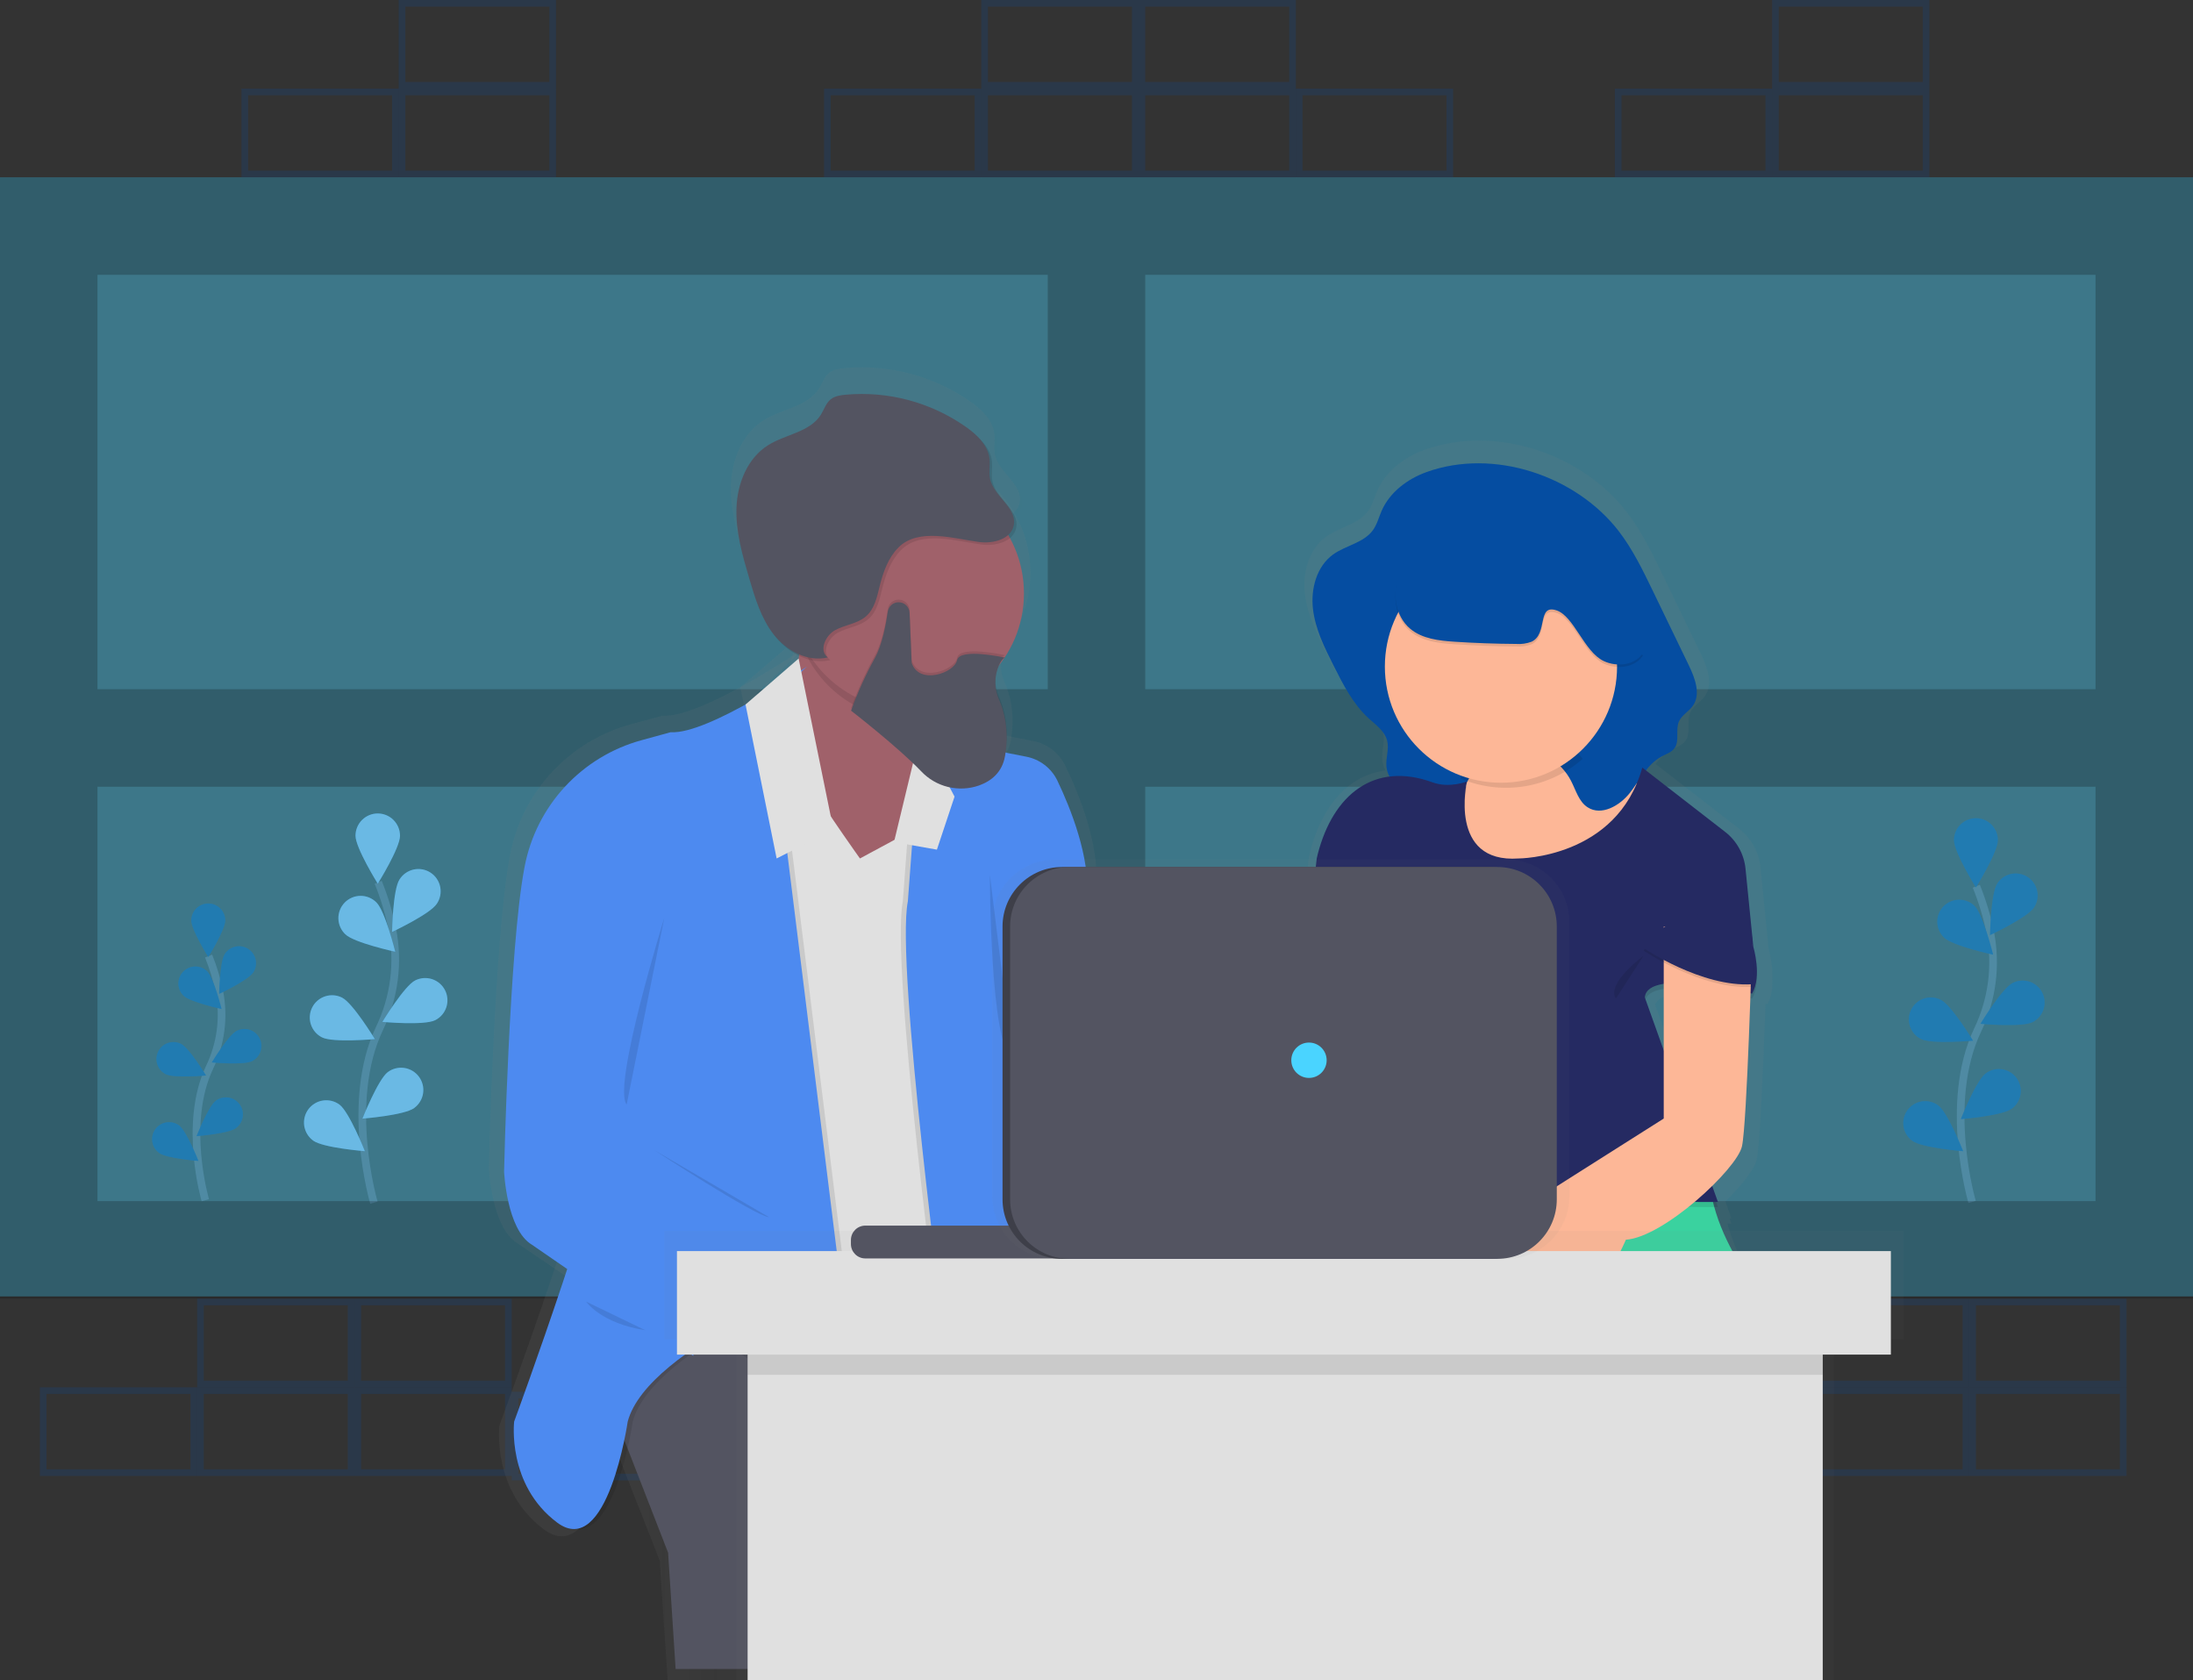 <svg width="573" height="439" viewBox="0 0 573 439" fill="none" xmlns="http://www.w3.org/2000/svg">
<rect x="0" y="0" width="573" height="439" fill="#333333" stroke="none"/>
<g clip-path="url(#clip0)">
<path opacity="0.2" d="M473.448 386.764H432.354V363.604H473.448V386.764ZM434.091 385.027H471.712V365.341H434.091V385.027Z" fill="#054DA1"/>
<path opacity="0.2" d="M514.542 385.606H473.448V362.446H514.542V385.606ZM475.185 383.869H512.806V364.183H475.185V383.869Z" fill="#054DA1"/>
<path opacity="0.2" d="M555.636 385.606H514.542V362.446H555.636V385.606ZM516.279 383.869H553.9V364.183H516.279V383.869Z" fill="#054DA1"/>
<path opacity="0.2" d="M555.636 362.446H514.542V339.287H555.636V362.446ZM516.279 360.709H553.9V341.024H516.279V360.709Z" fill="#054DA1"/>
<path opacity="0.2" d="M514.542 362.446H473.448V339.287H514.542V362.446ZM475.185 360.709H512.806V341.024H475.185V360.709Z" fill="#054DA1"/>
<path opacity="0.2" d="M51.512 385.606H10.418V362.446H51.512V385.606ZM12.155 383.869H49.776V364.183H12.155V383.869Z" fill="#054DA1"/>
<path opacity="0.2" d="M92.606 385.606H51.512V362.446H92.606V385.606ZM53.249 383.869H90.87V364.183H53.249V383.869Z" fill="#054DA1"/>
<path opacity="0.2" d="M133.7 385.606H92.606V362.446H133.7V385.606ZM94.342 383.869H131.964V364.183H94.342V383.869Z" fill="#054DA1"/>
<path opacity="0.2" d="M174.794 386.764H133.7V363.604H174.794V386.764ZM135.436 385.027H173.058V365.341H135.436V385.027Z" fill="#054DA1"/>
<path opacity="0.2" d="M133.7 362.446H92.606V339.287H133.7V362.446ZM94.342 360.709H131.964V341.024H94.342V360.709Z" fill="#054DA1"/>
<path opacity="0.2" d="M92.606 362.446H51.512V339.287H92.606V362.446ZM53.249 360.709H90.87V341.024H53.249V360.709Z" fill="#054DA1"/>
<path d="M515.283 314.02C515.283 314.02 507.678 288.18 516.707 269.16C520.547 261.207 521.705 252.224 520.006 243.557C519.168 239.448 517.955 235.425 516.383 231.537" stroke="#535461" stroke-width="2" stroke-miterlimit="10"/>
<path d="M522.009 219.5C522.009 222.667 516.279 231.85 516.279 231.85C516.279 231.85 510.549 222.667 510.549 219.5C510.549 217.979 511.153 216.52 512.228 215.445C513.303 214.369 514.761 213.765 516.282 213.765C517.802 213.765 519.26 214.369 520.336 215.445C521.411 216.52 522.015 217.979 522.015 219.5H522.009Z" fill="#054DA1"/>
<path d="M531.484 237.061C529.747 239.718 519.96 244.31 519.96 244.31C519.96 244.31 520.139 233.483 521.858 230.825C522.267 230.193 522.797 229.647 523.416 229.22C524.036 228.792 524.734 228.491 525.47 228.333C526.206 228.175 526.966 228.164 527.706 228.3C528.447 228.436 529.153 228.717 529.785 229.126C530.417 229.535 530.962 230.064 531.39 230.684C531.817 231.304 532.118 232.002 532.276 232.738C532.434 233.475 532.445 234.235 532.309 234.975C532.173 235.716 531.893 236.423 531.484 237.055V237.061Z" fill="#054DA1"/>
<path d="M531.067 267.041C528.242 268.465 517.465 267.481 517.465 267.481C517.465 267.481 523.08 258.217 525.91 256.798C527.268 256.114 528.842 255.996 530.286 256.472C531.73 256.949 532.926 257.979 533.611 259.337C534.295 260.695 534.413 262.27 533.937 263.715C533.461 265.159 532.43 266.356 531.073 267.041H531.067Z" fill="#054DA1"/>
<path d="M525.65 289.65C523.103 291.532 512.337 292.383 512.337 292.383C512.337 292.383 516.308 282.314 518.855 280.427C519.46 279.979 520.147 279.655 520.877 279.473C521.607 279.291 522.366 279.254 523.111 279.365C523.855 279.477 524.57 279.733 525.215 280.121C525.861 280.509 526.423 281.02 526.871 281.625C527.318 282.231 527.643 282.918 527.825 283.649C528.007 284.379 528.043 285.138 527.932 285.883C527.821 286.628 527.564 287.343 527.176 287.988C526.789 288.634 526.278 289.197 525.673 289.644L525.65 289.65Z" fill="#054DA1"/>
<path d="M507.927 244.929C510.196 247.135 520.776 249.422 520.776 249.422C520.776 249.422 518.183 238.908 515.914 236.684C515.374 236.16 514.736 235.747 514.037 235.469C513.337 235.191 512.589 235.053 511.837 235.064C511.084 235.075 510.341 235.235 509.65 235.533C508.958 235.831 508.333 236.263 507.808 236.803C507.284 237.343 506.871 237.982 506.593 238.681C506.315 239.381 506.178 240.129 506.189 240.882C506.2 241.635 506.359 242.378 506.657 243.07C506.955 243.761 507.387 244.387 507.927 244.912V244.929Z" fill="#054DA1"/>
<path d="M501.925 271.447C504.749 272.871 515.526 271.887 515.526 271.887C515.526 271.887 509.912 262.623 507.082 261.205C505.724 260.52 504.15 260.402 502.706 260.878C501.262 261.355 500.066 262.385 499.381 263.743C498.696 265.102 498.579 266.676 499.055 268.121C499.531 269.566 500.561 270.762 501.919 271.447H501.925Z" fill="#054DA1"/>
<path d="M499.627 298.028C502.174 299.91 512.939 300.761 512.939 300.761C512.939 300.761 508.992 290.716 506.439 288.811C505.834 288.363 505.147 288.039 504.417 287.856C503.687 287.674 502.928 287.638 502.183 287.749C501.439 287.86 500.724 288.117 500.078 288.505C499.433 288.893 498.871 289.404 498.423 290.009C497.976 290.614 497.651 291.302 497.469 292.032C497.287 292.763 497.251 293.522 497.362 294.267C497.473 295.011 497.73 295.727 498.118 296.372C498.505 297.018 499.016 297.58 499.621 298.028H499.627Z" fill="#054DA1"/>
<path opacity="0.25" d="M522.009 219.5C522.009 222.667 516.279 231.85 516.279 231.85C516.279 231.85 510.549 222.667 510.549 219.5C510.549 217.979 511.153 216.52 512.228 215.445C513.303 214.369 514.761 213.765 516.282 213.765C517.802 213.765 519.26 214.369 520.336 215.445C521.411 216.52 522.015 217.979 522.015 219.5H522.009Z" fill="black"/>
<path opacity="0.25" d="M531.484 237.061C529.747 239.718 519.96 244.31 519.96 244.31C519.96 244.31 520.139 233.483 521.858 230.825C522.267 230.193 522.797 229.647 523.416 229.22C524.036 228.792 524.734 228.491 525.47 228.333C526.206 228.175 526.966 228.164 527.706 228.3C528.447 228.436 529.153 228.717 529.785 229.126C530.417 229.535 530.962 230.064 531.39 230.684C531.817 231.304 532.118 232.002 532.276 232.738C532.434 233.475 532.445 234.235 532.309 234.975C532.173 235.716 531.893 236.423 531.484 237.055V237.061Z" fill="black"/>
<path opacity="0.25" d="M531.067 267.041C528.242 268.465 517.465 267.481 517.465 267.481C517.465 267.481 523.08 258.217 525.91 256.798C527.268 256.114 528.842 255.996 530.286 256.472C531.73 256.949 532.926 257.979 533.611 259.337C534.295 260.695 534.413 262.27 533.937 263.715C533.461 265.159 532.43 266.356 531.073 267.041H531.067Z" fill="black"/>
<path opacity="0.25" d="M525.65 289.65C523.103 291.532 512.337 292.383 512.337 292.383C512.337 292.383 516.308 282.314 518.855 280.427C519.46 279.979 520.147 279.655 520.877 279.473C521.607 279.291 522.366 279.254 523.111 279.365C523.855 279.477 524.57 279.733 525.215 280.121C525.861 280.509 526.423 281.02 526.871 281.625C527.318 282.231 527.643 282.918 527.825 283.649C528.007 284.379 528.043 285.138 527.932 285.883C527.821 286.628 527.564 287.343 527.176 287.988C526.789 288.634 526.278 289.197 525.673 289.644L525.65 289.65Z" fill="black"/>
<path opacity="0.25" d="M507.927 244.929C510.196 247.135 520.776 249.422 520.776 249.422C520.776 249.422 518.183 238.908 515.914 236.684C515.374 236.16 514.736 235.747 514.037 235.469C513.337 235.191 512.589 235.053 511.837 235.064C511.084 235.075 510.341 235.235 509.65 235.533C508.958 235.831 508.333 236.263 507.808 236.803C507.284 237.343 506.871 237.982 506.593 238.681C506.315 239.381 506.178 240.129 506.189 240.882C506.2 241.635 506.359 242.378 506.657 243.07C506.955 243.761 507.387 244.387 507.927 244.912V244.929Z" fill="black"/>
<path opacity="0.25" d="M501.925 271.447C504.749 272.871 515.526 271.887 515.526 271.887C515.526 271.887 509.912 262.623 507.082 261.205C505.724 260.52 504.15 260.402 502.706 260.878C501.262 261.355 500.066 262.385 499.381 263.743C498.696 265.102 498.579 266.676 499.055 268.121C499.531 269.566 500.561 270.762 501.919 271.447H501.925Z" fill="black"/>
<path opacity="0.25" d="M499.627 298.028C502.174 299.91 512.939 300.761 512.939 300.761C512.939 300.761 508.992 290.716 506.439 288.811C505.834 288.363 505.147 288.039 504.417 287.856C503.687 287.674 502.928 287.638 502.183 287.749C501.439 287.86 500.724 288.117 500.078 288.505C499.433 288.893 498.871 289.404 498.423 290.009C497.976 290.614 497.651 291.302 497.469 292.032C497.287 292.763 497.251 293.522 497.362 294.267C497.473 295.011 497.73 295.727 498.118 296.372C498.505 297.018 499.016 297.58 499.621 298.028H499.627Z" fill="black"/>
<path d="M97.699 314.217C97.699 314.217 89.978 287.994 99.146 268.714C103.045 260.643 104.22 251.525 102.497 242.729C101.647 238.549 100.415 234.455 98.816 230.501" stroke="#535461" stroke-width="2" stroke-miterlimit="10"/>
<path d="M104.523 218.342C104.523 221.555 98.706 230.877 98.706 230.877C98.706 230.877 92.884 221.526 92.884 218.342C92.884 216.799 93.497 215.319 94.588 214.227C95.678 213.136 97.158 212.523 98.701 212.523C100.243 212.523 101.723 213.136 102.814 214.227C103.905 215.319 104.517 216.799 104.517 218.342H104.523Z" fill="#054DA1"/>
<path d="M114.137 236.117C112.401 238.815 102.446 243.476 102.446 243.476C102.446 243.476 102.625 232.475 104.373 229.794C104.78 229.136 105.315 228.566 105.945 228.117C106.575 227.668 107.289 227.349 108.044 227.179C108.799 227.009 109.58 226.992 110.342 227.128C111.103 227.264 111.83 227.551 112.48 227.972C113.13 228.392 113.689 228.938 114.125 229.578C114.561 230.217 114.865 230.938 115.019 231.696C115.173 232.455 115.175 233.236 115.023 233.995C114.872 234.755 114.571 235.476 114.137 236.117Z" fill="#054DA1"/>
<path d="M113.714 266.537C110.821 267.984 99.91 266.983 99.91 266.983C99.91 266.983 105.611 257.592 108.476 256.144C109.854 255.449 111.451 255.33 112.917 255.814C114.382 256.297 115.595 257.342 116.29 258.721C116.985 260.099 117.104 261.697 116.621 263.162C116.138 264.628 115.092 265.842 113.714 266.537Z" fill="#054DA1"/>
<path d="M108.233 289.482C105.652 291.393 94.701 292.256 94.701 292.256C94.701 292.256 98.753 282.036 101.317 280.097C101.931 279.641 102.629 279.31 103.371 279.124C104.113 278.937 104.884 278.899 105.641 279.011C106.397 279.122 107.125 279.382 107.781 279.775C108.437 280.168 109.01 280.687 109.466 281.301C109.922 281.916 110.253 282.614 110.439 283.356C110.625 284.098 110.664 284.87 110.552 285.627C110.44 286.384 110.18 287.111 109.787 287.768C109.395 288.424 108.876 288.997 108.262 289.453L108.233 289.482Z" fill="#054DA1"/>
<path d="M90.227 244.095C92.542 246.336 103.267 248.652 103.267 248.652C103.267 248.652 100.64 237.987 98.336 235.746C97.79 235.202 97.142 234.772 96.429 234.48C95.716 234.188 94.952 234.041 94.181 234.048C93.411 234.054 92.65 234.213 91.941 234.516C91.233 234.819 90.591 235.26 90.055 235.813C89.518 236.366 89.097 237.02 88.815 237.737C88.533 238.455 88.396 239.221 88.413 239.991C88.429 240.762 88.599 241.522 88.911 242.226C89.224 242.931 89.673 243.566 90.233 244.095H90.227Z" fill="#054DA1"/>
<path d="M84.138 271.03C87.032 272.477 97.942 271.476 97.942 271.476C97.942 271.476 92.242 262.085 89.376 260.637C87.999 259.942 86.402 259.823 84.936 260.307C83.471 260.79 82.257 261.835 81.563 263.214C80.868 264.592 80.749 266.189 81.232 267.655C81.715 269.121 82.761 270.335 84.138 271.03Z" fill="#054DA1"/>
<path d="M81.806 297.988C84.387 299.898 95.338 300.761 95.338 300.761C95.338 300.761 91.286 290.542 88.722 288.602C87.482 287.681 85.927 287.29 84.398 287.516C82.87 287.742 81.494 288.566 80.573 289.806C79.652 291.047 79.261 292.603 79.487 294.132C79.713 295.661 80.537 297.037 81.777 297.959L81.806 297.988Z" fill="#054DA1"/>
<path opacity="0.5" d="M104.523 218.342C104.523 221.555 98.706 230.877 98.706 230.877C98.706 230.877 92.884 221.526 92.884 218.342C92.884 216.799 93.497 215.319 94.588 214.227C95.678 213.136 97.158 212.523 98.701 212.523C100.243 212.523 101.723 213.136 102.814 214.227C103.905 215.319 104.517 216.799 104.517 218.342H104.523Z" fill="white"/>
<path opacity="0.5" d="M114.137 236.117C112.401 238.815 102.446 243.476 102.446 243.476C102.446 243.476 102.625 232.475 104.373 229.794C104.78 229.136 105.315 228.566 105.945 228.117C106.575 227.668 107.289 227.349 108.044 227.179C108.799 227.009 109.58 226.992 110.342 227.128C111.103 227.264 111.83 227.551 112.48 227.972C113.13 228.392 113.689 228.938 114.125 229.578C114.561 230.217 114.865 230.938 115.019 231.696C115.173 232.455 115.175 233.236 115.023 233.995C114.872 234.755 114.571 235.476 114.137 236.117Z" fill="white"/>
<path opacity="0.5" d="M113.714 266.537C110.821 267.984 99.91 266.983 99.91 266.983C99.91 266.983 105.611 257.592 108.476 256.144C109.854 255.449 111.451 255.33 112.917 255.814C114.382 256.297 115.595 257.342 116.29 258.721C116.985 260.099 117.104 261.697 116.621 263.162C116.138 264.628 115.092 265.842 113.714 266.537Z" fill="white"/>
<path opacity="0.5" d="M108.233 289.482C105.652 291.393 94.701 292.256 94.701 292.256C94.701 292.256 98.753 282.036 101.317 280.097C101.931 279.641 102.629 279.31 103.371 279.124C104.113 278.937 104.884 278.899 105.641 279.011C106.397 279.122 107.125 279.382 107.781 279.775C108.437 280.168 109.01 280.687 109.466 281.301C109.922 281.916 110.253 282.614 110.439 283.356C110.625 284.098 110.664 284.87 110.552 285.627C110.44 286.384 110.18 287.111 109.787 287.768C109.395 288.424 108.876 288.997 108.262 289.453L108.233 289.482Z" fill="white"/>
<path opacity="0.5" d="M90.227 244.095C92.542 246.336 103.267 248.652 103.267 248.652C103.267 248.652 100.64 237.987 98.336 235.746C97.79 235.202 97.142 234.772 96.429 234.48C95.716 234.188 94.952 234.041 94.181 234.048C93.411 234.054 92.65 234.213 91.941 234.516C91.233 234.819 90.591 235.26 90.055 235.813C89.518 236.366 89.097 237.02 88.815 237.737C88.533 238.455 88.396 239.221 88.413 239.991C88.429 240.762 88.599 241.522 88.911 242.226C89.224 242.931 89.673 243.566 90.233 244.095H90.227Z" fill="white"/>
<path opacity="0.5" d="M84.138 271.03C87.032 272.477 97.942 271.476 97.942 271.476C97.942 271.476 92.242 262.085 89.376 260.637C87.999 259.942 86.402 259.823 84.936 260.307C83.471 260.79 82.257 261.835 81.563 263.214C80.868 264.592 80.749 266.189 81.232 267.655C81.715 269.121 82.761 270.335 84.138 271.03Z" fill="white"/>
<path opacity="0.5" d="M81.806 297.988C84.387 299.898 95.338 300.761 95.338 300.761C95.338 300.761 91.286 290.542 88.722 288.602C87.482 287.681 85.927 287.29 84.398 287.516C82.87 287.742 81.494 288.566 80.573 289.806C79.652 291.047 79.261 292.603 79.487 294.132C79.713 295.661 80.537 297.037 81.777 297.959L81.806 297.988Z" fill="white"/>
<path d="M53.648 313.568C53.648 313.568 47.767 293.61 54.753 278.875C57.723 272.725 58.619 265.777 57.306 259.074C56.658 255.897 55.72 252.787 54.505 249.781" stroke="#535461" stroke-width="2" stroke-miterlimit="10"/>
<path d="M58.851 240.483C58.851 242.932 54.418 250.036 54.418 250.036C54.418 250.036 49.984 242.932 49.984 240.483C49.984 239.306 50.451 238.178 51.283 237.346C52.114 236.515 53.242 236.047 54.418 236.047C55.593 236.047 56.721 236.515 57.553 237.346C58.384 238.178 58.851 239.306 58.851 240.483Z" fill="#054DA1"/>
<path d="M66.179 254.048C64.847 256.104 57.265 259.659 57.265 259.659C57.265 259.659 57.404 251.286 58.736 249.237C59.052 248.748 59.462 248.326 59.941 247.996C60.421 247.665 60.961 247.432 61.53 247.311C62.1 247.189 62.687 247.18 63.26 247.286C63.833 247.391 64.379 247.609 64.868 247.925C65.356 248.242 65.778 248.652 66.109 249.132C66.439 249.611 66.671 250.151 66.793 250.721C66.915 251.291 66.923 251.879 66.818 252.452C66.713 253.024 66.495 253.571 66.179 254.06V254.048Z" fill="#054DA1"/>
<path d="M65.86 277.231C63.672 278.331 55.338 277.572 55.338 277.572C55.338 277.572 59.679 270.416 61.867 269.31C62.917 268.781 64.134 268.69 65.251 269.058C66.368 269.426 67.293 270.223 67.822 271.273C68.352 272.323 68.443 273.541 68.075 274.658C67.707 275.776 66.91 276.701 65.86 277.231Z" fill="#054DA1"/>
<path d="M61.67 294.722C59.702 296.181 51.356 296.835 51.356 296.835C51.356 296.835 54.429 289.048 56.397 287.572C57.343 286.872 58.527 286.577 59.691 286.751C60.853 286.926 61.9 287.555 62.599 288.501C63.298 289.447 63.593 290.632 63.419 291.795C63.245 292.959 62.615 294.005 61.67 294.705V294.722Z" fill="#054DA1"/>
<path d="M47.958 260.133C49.695 261.841 57.896 263.607 57.896 263.607C57.896 263.607 55.894 255.501 54.134 253.764C53.716 253.359 53.222 253.04 52.681 252.825C52.139 252.61 51.561 252.504 50.979 252.513C50.396 252.522 49.822 252.645 49.287 252.877C48.752 253.108 48.268 253.442 47.863 253.86C47.457 254.278 47.138 254.772 46.924 255.314C46.709 255.855 46.603 256.434 46.612 257.016C46.621 257.599 46.744 258.174 46.975 258.709C47.206 259.244 47.54 259.728 47.958 260.133Z" fill="#054DA1"/>
<path d="M43.317 280.647C45.504 281.747 53.839 280.988 53.839 280.988C53.839 280.988 49.498 273.832 47.31 272.726C46.26 272.197 45.043 272.106 43.926 272.474C42.809 272.842 41.884 273.639 41.355 274.689C40.825 275.739 40.734 276.957 41.102 278.075C41.47 279.192 42.267 280.117 43.317 280.647Z" fill="#054DA1"/>
<path d="M41.539 301.201C43.507 302.66 51.853 303.314 51.853 303.314C51.853 303.314 48.78 295.527 46.812 294.05C46.344 293.704 45.812 293.453 45.247 293.313C44.682 293.172 44.095 293.144 43.519 293.23C42.943 293.317 42.39 293.515 41.891 293.816C41.392 294.116 40.957 294.511 40.611 294.98C40.264 295.448 40.014 295.98 39.873 296.545C39.732 297.111 39.704 297.698 39.791 298.274C39.877 298.85 40.076 299.404 40.376 299.903C40.676 300.402 41.071 300.837 41.539 301.184V301.201Z" fill="#054DA1"/>
<path opacity="0.25" d="M58.851 240.483C58.851 242.932 54.418 250.036 54.418 250.036C54.418 250.036 49.984 242.932 49.984 240.483C49.984 239.306 50.451 238.178 51.283 237.346C52.114 236.515 53.242 236.047 54.418 236.047C55.593 236.047 56.721 236.515 57.553 237.346C58.384 238.178 58.851 239.306 58.851 240.483Z" fill="black"/>
<path opacity="0.25" d="M66.179 254.048C64.847 256.104 57.265 259.659 57.265 259.659C57.265 259.659 57.404 251.286 58.736 249.237C59.052 248.748 59.462 248.326 59.941 247.996C60.421 247.665 60.961 247.432 61.53 247.311C62.1 247.189 62.687 247.18 63.26 247.286C63.833 247.391 64.379 247.609 64.868 247.925C65.356 248.242 65.778 248.652 66.109 249.132C66.439 249.611 66.671 250.151 66.793 250.721C66.915 251.291 66.923 251.879 66.818 252.452C66.713 253.024 66.495 253.571 66.179 254.06V254.048Z" fill="black"/>
<path opacity="0.25" d="M65.86 277.231C63.672 278.331 55.338 277.572 55.338 277.572C55.338 277.572 59.679 270.416 61.867 269.31C62.917 268.781 64.134 268.69 65.251 269.058C66.368 269.426 67.293 270.223 67.822 271.273C68.352 272.323 68.443 273.541 68.075 274.658C67.707 275.776 66.91 276.701 65.86 277.231Z" fill="black"/>
<path opacity="0.25" d="M61.67 294.722C59.702 296.181 51.356 296.835 51.356 296.835C51.356 296.835 54.429 289.048 56.397 287.572C57.343 286.872 58.527 286.577 59.691 286.751C60.853 286.926 61.9 287.555 62.599 288.501C63.298 289.447 63.593 290.632 63.419 291.795C63.245 292.959 62.615 294.005 61.67 294.705V294.722Z" fill="black"/>
<path opacity="0.25" d="M47.958 260.133C49.695 261.841 57.896 263.607 57.896 263.607C57.896 263.607 55.894 255.501 54.134 253.764C53.716 253.359 53.222 253.04 52.681 252.825C52.139 252.61 51.561 252.504 50.979 252.513C50.396 252.522 49.822 252.645 49.287 252.877C48.752 253.108 48.268 253.442 47.863 253.86C47.457 254.278 47.138 254.772 46.924 255.314C46.709 255.855 46.603 256.434 46.612 257.016C46.621 257.599 46.744 258.174 46.975 258.709C47.206 259.244 47.54 259.728 47.958 260.133Z" fill="black"/>
<path opacity="0.25" d="M43.317 280.647C45.504 281.747 53.839 280.988 53.839 280.988C53.839 280.988 49.498 273.832 47.31 272.726C46.26 272.197 45.043 272.106 43.926 272.474C42.809 272.842 41.884 273.639 41.355 274.689C40.825 275.739 40.734 276.957 41.102 278.075C41.47 279.192 42.267 280.117 43.317 280.647Z" fill="black"/>
<path opacity="0.25" d="M41.539 301.201C43.507 302.66 51.853 303.314 51.853 303.314C51.853 303.314 48.78 295.527 46.812 294.05C46.344 293.704 45.812 293.453 45.247 293.313C44.682 293.172 44.095 293.144 43.519 293.23C42.943 293.317 42.39 293.515 41.891 293.816C41.392 294.116 40.957 294.511 40.611 294.98C40.264 295.448 40.014 295.98 39.873 296.545C39.732 297.111 39.704 297.698 39.791 298.274C39.877 298.85 40.076 299.404 40.376 299.903C40.676 300.402 41.071 300.837 41.539 301.184V301.201Z" fill="black"/>
<g opacity="0.7">
<path opacity="0.6" d="M573 46.319H0V338.708H573V46.319Z" fill="#4AD4FF"/>
<path opacity="0.25" d="M0 46.319V339.287H573V46.319H0ZM25.467 71.794H273.767V180.065H25.467V71.794ZM25.467 205.541H273.767V313.811H25.467V205.541ZM547.533 313.811H299.233V205.541H547.533V313.811ZM547.533 180.065H299.233V71.794H547.533V180.065Z" fill="black"/>
</g>
<g opacity="0.7">
<path opacity="0.7" d="M210.164 351.376C210.164 351.376 160.017 333.034 153.153 358.851L172.386 407.758L174.447 439.023H216.345V412.511C216.345 412.511 210.164 386.017 225.965 369.718L210.164 351.376Z" fill="url(#paint0_linear)"/>
<g opacity="0.1">
<path opacity="0.1" d="M218.562 205.83C216.432 205.124 213.868 204.493 212.132 205.9C211.124 206.716 210.69 208.03 209.909 209.061C207.31 212.471 202.072 211.834 197.934 213.056C191.851 214.851 188.094 220.878 185.941 226.784C176.415 252.838 187.035 282.639 178.741 309.098C176.299 316.886 172.305 325.53 176.252 332.692C177.566 335.083 179.725 337.075 180.362 339.715C181.253 343.299 179.534 348.001 182.538 350.183C183.476 350.861 184.662 351.075 185.785 351.341C192.545 353.125 197.668 358.388 202.819 363.066C207.97 367.744 214.163 372.272 221.149 371.965C223.407 371.778 225.636 371.336 227.794 370.645L262.463 360.987C265.936 360.02 269.709 358.851 271.724 355.886C272.956 354.074 273.344 351.833 273.657 349.68C274.853 341.449 275.42 333.14 275.353 324.824C275.353 322.079 275.225 319.271 274.195 316.718C273.037 313.771 270.722 311.414 269.038 308.722C265.785 303.511 264.911 297.252 264.107 291.19C262.828 281.539 261.548 271.696 263.32 262.119C264.078 258.008 265.386 254.013 266.254 249.932C267.661 243.281 267.884 236.435 266.914 229.708C266.103 224.12 264.367 218.452 260.547 214.249C258.047 211.448 254.65 209.605 250.939 209.038C246.251 208.459 243.919 211.157 239.74 212.164C233.558 213.71 224.506 207.793 218.562 205.83Z" fill="url(#paint1_linear)"/>
</g>
<path opacity="0.7" d="M218.562 204.446C216.432 203.74 213.868 203.109 212.132 204.516C211.124 205.332 210.69 206.646 209.909 207.677C207.31 211.087 202.072 210.45 197.934 211.672C191.851 213.467 188.094 219.494 185.941 225.4C176.415 251.454 187.035 281.255 178.741 307.715C176.299 315.502 172.305 324.146 176.252 331.308C177.566 333.7 179.725 335.691 180.362 338.331C181.253 341.915 179.534 346.617 182.538 348.8C183.476 349.477 184.662 349.691 185.785 349.958C192.545 351.741 197.668 357.004 202.819 361.682C207.97 366.36 214.151 370.94 221.149 370.616C223.407 370.429 225.636 369.987 227.794 369.296L262.463 359.638C265.936 358.671 269.709 357.502 271.724 354.537C272.956 352.725 273.344 350.484 273.657 348.331C274.853 340.1 275.42 331.791 275.353 323.475C275.353 320.73 275.225 317.922 274.195 315.369C273.037 312.422 270.722 310.065 269.038 307.373C265.785 302.162 264.911 295.903 264.107 289.841C262.828 280.189 261.548 270.347 263.32 260.77C264.078 256.659 265.386 252.664 266.254 248.583C267.661 241.932 267.884 235.086 266.914 228.359C266.103 222.771 264.367 217.103 260.547 212.9C258.047 210.099 254.65 208.256 250.939 207.689C246.251 207.11 243.919 209.808 239.74 210.815C233.558 212.321 224.506 206.438 218.562 204.446Z" fill="url(#paint2_linear)"/>
<path opacity="0.7" d="M208.792 153.026C208.792 153.026 209.481 178.838 201.239 178.16C192.997 177.483 224.57 220.953 224.57 220.953L251.356 206.687C251.356 206.687 235.567 181.559 246.563 165.932C257.56 150.305 208.792 153.026 208.792 153.026Z" fill="url(#paint3_linear)"/>
<g opacity="0.1">
<path opacity="0.1" d="M162.767 372.434C162.767 372.434 157.274 409.796 143.534 399.606C129.793 389.415 131.854 372.434 131.854 372.434C131.854 372.434 158.646 300.431 157.274 289.557C155.902 278.684 202.998 194.198 202.998 194.198L220.443 333.034C220.443 333.034 168.259 352.053 162.767 372.434Z" fill="url(#paint4_linear)"/>
</g>
<path opacity="0.7" d="M161.395 372.434C161.395 372.434 155.902 409.796 142.162 399.606C128.421 389.415 130.482 372.434 130.482 372.434C130.482 372.434 157.274 300.431 155.896 289.557C154.519 278.684 201.621 194.198 201.621 194.198L219.065 333.034C219.065 333.034 166.888 352.053 161.395 372.434Z" fill="url(#paint5_linear)"/>
<path opacity="0.7" d="M210.164 169.331C210.164 169.331 183.372 187.656 173.058 186.99L165.053 189.167C157.138 191.29 149.974 195.586 144.371 201.568C138.769 207.55 134.95 214.981 133.347 223.02L133.22 223.669C129.11 245.41 127.733 305.19 127.733 305.19C127.733 305.19 128.421 320.823 135.286 324.876L179.274 354.763C179.274 354.763 177.902 322.16 194.386 318.762C210.87 315.363 190.265 317.401 190.265 317.401L160.041 299.742C160.041 299.742 160.729 273.247 168.971 264.424C177.213 255.6 206.066 209.42 206.066 209.42L197.824 180.893L210.164 169.331Z" fill="url(#paint6_linear)"/>
<g opacity="0.1">
<path opacity="0.1" d="M239.699 186.99C239.699 186.99 256.571 191.408 268.384 193.567C270.224 193.896 271.962 194.655 273.454 195.782C274.946 196.908 276.152 198.371 276.973 200.052C280.538 207.411 285.973 220.722 285.036 231.821L295.338 271.898L324.856 307.217L298.076 319.451L267.863 286.165L292.589 349.338L246.564 351.376C246.564 351.376 232.823 249.474 236.261 232.504L239.699 186.99Z" fill="url(#paint7_linear)"/>
</g>
<path opacity="0.7" d="M241.071 186.99C241.071 186.99 257.942 191.408 269.756 193.567C271.596 193.896 273.333 194.655 274.826 195.782C276.318 196.908 277.524 198.371 278.345 200.052C281.91 207.411 287.345 220.722 286.407 231.821L296.71 271.898L326.228 307.217L299.442 319.445L269.217 286.159L293.966 349.338L247.941 351.376C247.941 351.376 234.201 249.474 237.639 232.504L241.071 186.99Z" fill="url(#paint8_linear)"/>
<path opacity="0.7" d="M207.906 167.165L217.375 213.143L201.922 220.953L193.454 179.538L207.906 167.165Z" fill="url(#paint9_linear)"/>
<path opacity="0.7" d="M233.859 216.541L241.071 186.99L250.349 204.313L245.539 218.579L233.859 216.541Z" fill="url(#paint10_linear)"/>
<path opacity="0.1" d="M259.963 225.371C259.963 225.371 259.963 271.563 266.144 274.955L259.963 225.371Z" fill="url(#paint11_linear)"/>
<path opacity="0.1" d="M171.35 236.916C171.35 236.916 157.095 282.407 161.129 287.172L171.35 236.916Z" fill="url(#paint12_linear)"/>
<path opacity="0.1" d="M168.607 299.4C168.607 299.4 196.088 317.169 199.861 317.453L168.607 299.4Z" fill="url(#paint13_linear)"/>
<g opacity="0.1">
<path opacity="0.1" d="M209.475 155.742C209.475 155.742 209.579 159.72 209.208 164.508C211.658 170.194 215.723 175.035 220.898 178.432C226.074 181.828 232.132 183.63 238.322 183.614C240.018 183.613 241.711 183.478 243.386 183.209C243.207 178.126 244.185 173.025 247.252 168.671C258.243 153.026 209.475 155.742 209.475 155.742Z" fill="url(#paint14_linear)"/>
</g>
<path opacity="0.7" d="M237.639 180.882C255.089 180.882 269.235 166.891 269.235 149.634C269.235 132.376 255.089 118.386 237.639 118.386C220.189 118.386 206.043 132.376 206.043 149.634C206.043 166.891 220.189 180.882 237.639 180.882Z" fill="url(#paint15_linear)"/>
<g opacity="0.1">
<path opacity="0.1" d="M257.688 136.496C261.514 137.006 266.37 135.744 267.128 131.992C268.06 127.256 261.653 124.175 260.663 119.445C260.292 117.673 260.732 115.821 260.518 114.02C260.09 110.396 257.126 107.605 254.111 105.497C244.536 98.866 232.938 95.809 221.34 96.859C219.905 96.992 218.394 97.224 217.289 98.133C216.027 99.157 215.552 100.825 214.678 102.186C211.715 106.922 205.059 107.477 200.284 110.43C194.698 113.904 191.932 120.661 191.683 127.169C191.434 133.677 193.309 140.063 195.156 146.316C196.736 151.631 198.391 157.091 201.858 161.445C205.325 165.799 211.078 168.839 216.525 167.53C214.03 165.753 215.842 161.624 218.545 160.177C221.247 158.729 224.604 158.48 226.914 156.483C229.223 154.485 229.918 151.214 230.67 148.238C231.619 144.486 232.985 140.677 235.763 137.938C241.21 132.577 251.02 135.61 257.688 136.496Z" fill="url(#paint16_linear)"/>
</g>
<path opacity="0.7" d="M256.982 135.819C260.807 136.328 265.664 135.066 266.422 131.314C267.354 126.578 260.946 123.498 259.957 118.768C259.586 116.996 260.026 115.143 259.812 113.343C259.384 109.718 256.42 106.927 253.405 104.82C243.837 98.192 232.248 95.133 220.657 96.176C219.222 96.309 217.711 96.54 216.605 97.449C215.344 98.474 214.869 100.142 213.995 101.502C211.032 106.238 204.376 106.794 199.601 109.747C194.015 113.221 191.249 119.978 191 126.486C190.751 132.993 192.626 139.38 194.473 145.633C196.053 150.948 197.708 156.408 201.175 160.762C204.642 165.116 210.395 168.155 215.841 166.847C213.347 165.069 215.158 160.941 217.861 159.494C220.564 158.046 223.921 157.797 226.231 155.8C228.54 153.802 229.235 150.531 229.987 147.555C230.936 143.803 232.302 139.993 235.08 137.255C240.521 131.899 250.331 134.927 256.982 135.819Z" fill="url(#paint17_linear)"/>
<g opacity="0.1">
<path opacity="0.1" d="M232.175 153.849C231.712 157.079 230.682 162.672 228.743 166.204C226.179 170.8 223.986 175.594 222.185 180.54C222.185 180.54 234.837 190.226 241.285 196.844C243.27 198.923 245.81 200.387 248.603 201.064C251.396 201.74 254.324 201.6 257.04 200.66C260.391 199.455 263.325 197.128 264.107 192.762C265.334 185.878 263.875 180.685 262.498 177.61C261.834 176.158 261.486 174.581 261.478 172.983C261.47 171.386 261.802 169.806 262.451 168.346C262.926 167.304 263.482 166.488 264.101 166.285C264.101 166.285 251.738 163.57 251.049 166.963C250.36 170.356 240.747 173.754 238.686 167.64L238.108 154.161C238.072 153.397 237.742 152.677 237.188 152.15C236.633 151.624 235.897 151.332 235.133 151.336C234.42 151.329 233.729 151.579 233.185 152.041C232.642 152.502 232.283 153.144 232.175 153.849Z" fill="url(#paint18_linear)"/>
</g>
<path opacity="0.7" d="M232.175 154.532C231.712 157.763 230.682 163.356 228.743 166.887C226.179 171.484 223.986 176.277 222.185 181.223C222.185 181.223 234.837 190.91 241.285 197.527C243.27 199.606 245.81 201.071 248.603 201.747C251.396 202.423 254.324 202.283 257.04 201.343C260.391 200.139 263.325 197.811 264.107 193.446C265.334 186.561 263.875 181.368 262.498 178.293C261.834 176.841 261.486 175.264 261.478 173.667C261.47 172.069 261.802 170.489 262.451 169.03C262.926 167.987 263.482 167.171 264.101 166.968C264.101 166.968 251.738 164.253 251.049 167.646C250.36 171.039 240.747 174.437 238.686 168.323L238.108 154.844C238.072 154.081 237.742 153.36 237.188 152.834C236.633 152.307 235.897 152.015 235.133 152.019C234.42 152.012 233.729 152.262 233.185 152.724C232.642 153.185 232.283 153.827 232.175 154.532Z" fill="url(#paint19_linear)"/>
</g>
<path d="M210.835 350.93C210.835 350.93 162.697 333.121 156.105 358.185L174.568 405.662L176.53 436.041H216.756V410.305C216.756 410.305 210.824 384.581 226.017 368.746L210.835 350.93Z" fill="#535461"/>
<path opacity="0.1" d="M218.898 209.594C216.854 208.91 214.389 208.297 212.728 209.663C211.761 210.456 211.344 211.73 210.592 212.732C208.097 216.043 203.068 215.424 199.097 216.611C193.257 218.348 189.657 224.207 187.585 229.928C178.44 255.224 188.633 284.173 180.674 309.863C178.359 317.424 174.499 325.82 178.284 332.773C179.546 335.089 181.6 337.029 182.231 339.594C183.088 343.068 181.438 347.642 184.321 349.761C185.218 350.421 186.358 350.623 187.435 350.919C193.923 352.656 198.843 357.762 203.785 362.307C208.728 366.852 214.678 371.247 221.381 370.952C223.545 370.77 225.681 370.341 227.747 369.672L261.028 360.292C264.367 359.349 267.973 358.214 269.923 355.336C271.081 353.599 271.48 351.411 271.781 349.309C272.929 341.315 273.473 333.247 273.408 325.171C273.408 322.508 273.286 319.781 272.308 317.303C271.15 314.442 268.974 312.155 267.354 309.533C264.234 304.484 263.389 298.393 262.619 292.505C261.392 283.131 260.165 273.572 261.861 264.273C262.59 260.284 263.846 256.405 264.68 252.439C266.031 245.979 266.247 239.333 265.316 232.799C264.541 227.374 262.868 221.868 259.21 217.786C256.821 215.072 253.556 213.282 249.984 212.726C245.481 212.147 243.241 214.787 239.23 215.766C233.298 217.219 224.604 211.504 218.898 209.594Z" fill="black"/>
<path d="M218.898 208.273C216.854 207.59 214.389 206.976 212.728 208.343C211.761 209.136 211.344 210.41 210.592 211.412C208.097 214.723 203.068 214.104 199.097 215.291C193.257 217.028 189.657 222.887 187.585 228.607C178.44 253.903 188.633 282.853 180.674 308.543C178.359 316.104 174.499 324.499 178.284 331.453C179.546 333.769 181.6 335.709 182.231 338.274C183.088 341.747 181.438 346.321 184.321 348.441C185.218 349.101 186.358 349.303 187.435 349.599C193.923 351.336 198.843 356.442 203.785 360.987C208.728 365.532 214.678 369.927 221.381 369.632C223.545 369.45 225.681 369.021 227.747 368.352L261.033 358.978C264.373 358.034 267.979 356.9 269.929 354.022C271.087 352.285 271.486 350.096 271.787 347.995C272.935 340.001 273.479 331.932 273.414 323.857C273.414 321.193 273.292 318.466 272.314 315.988C271.156 313.128 268.98 310.841 267.359 308.218C264.24 303.17 263.395 297.079 262.625 291.19C261.398 281.816 260.171 272.257 261.867 262.959C262.596 258.97 263.852 255.09 264.685 251.124C266.037 244.665 266.252 238.019 265.322 231.485C264.547 226.06 262.874 220.554 259.216 216.472C256.834 213.755 253.576 211.958 250.007 211.394C245.504 210.815 243.265 213.455 239.254 214.434C233.298 215.904 224.604 210.184 218.898 208.273Z" fill="#E0E0E0"/>
<path d="M209.521 158.318C209.521 158.318 210.181 183.383 202.269 182.723C194.357 182.063 224.691 224.282 224.691 224.282L250.407 210.427C250.407 210.427 235.242 186.023 245.776 170.848C256.31 155.672 209.521 158.318 209.521 158.318Z" fill="#A0616A"/>
<path opacity="0.1" d="M165.337 371.386C165.337 371.386 160.064 407.665 146.873 397.77C133.683 387.875 135.662 371.386 135.662 371.386C135.662 371.386 161.378 301.461 160.058 290.907C158.738 280.352 203.976 198.297 203.976 198.297L220.721 333.121C220.721 333.121 170.609 351.596 165.337 371.386Z" fill="black"/>
<path d="M164.017 371.386C164.017 371.386 158.744 407.665 145.554 397.77C132.363 387.875 134.343 371.386 134.343 371.386C134.343 371.386 160.058 301.461 158.738 290.907C157.419 280.352 202.657 198.297 202.657 198.297L219.401 333.121C219.401 333.121 169.29 351.596 164.017 371.386Z" fill="#4D8AF0"/>
<path d="M210.835 174.148C210.835 174.148 185.12 191.958 175.228 191.298L167.542 193.411C159.91 195.509 153.016 199.699 147.638 205.508C142.259 211.317 138.611 218.513 137.103 226.286L136.982 226.917C133.023 248.027 131.709 306.076 131.709 306.076C131.709 306.076 132.369 321.246 138.961 325.183L181.161 354.236C181.161 354.236 179.841 322.571 195.671 319.277C211.501 315.983 191.712 317.957 191.712 317.957L162.697 300.801C162.697 300.801 163.357 275.077 171.269 266.502C179.181 257.927 206.876 213.073 206.876 213.073L198.964 185.34L210.835 174.148Z" fill="#4D8AF0"/>
<path opacity="0.1" d="M239.19 191.303C239.19 191.303 255.396 195.594 266.729 197.672C268.502 197.997 270.173 198.738 271.605 199.832C273.038 200.927 274.191 202.346 274.971 203.972C278.391 211.122 283.606 224.039 282.709 234.82L292.6 273.74L320.961 308.039L295.24 319.931L266.242 287.612L289.973 348.985L245.788 350.93C245.788 350.93 232.598 251.981 235.897 235.492L239.19 191.303Z" fill="black"/>
<path d="M240.509 191.303C240.509 191.303 256.715 195.594 268.048 197.672C269.821 197.997 271.492 198.738 272.925 199.832C274.357 200.927 275.51 202.346 276.29 203.972C279.711 211.122 284.926 224.039 284.028 234.82L293.92 273.74L322.281 308.039L296.565 319.914L267.55 287.589L291.281 348.962L247.102 350.93C247.102 350.93 233.911 251.981 237.21 235.492L240.509 191.303Z" fill="#4D8AF0"/>
<path d="M208.67 172.052L217.763 216.698L202.923 224.282L194.797 184.066L208.67 172.052Z" fill="#E0E0E0"/>
<path d="M233.587 219.998L240.509 191.303L249.411 208.123L244.798 221.978L233.587 219.998Z" fill="#E0E0E0"/>
<path opacity="0.1" d="M170.939 300.471C170.939 300.471 197.32 317.725 200.944 318.003L170.939 300.471Z" fill="black"/>
<path opacity="0.1" d="M258.643 228.573C258.643 228.573 258.643 273.427 264.575 276.727L258.643 228.573Z" fill="black"/>
<path opacity="0.1" d="M173.578 239.765C173.578 239.765 159.89 283.941 163.739 288.567L173.578 239.765Z" fill="black"/>
<path opacity="0.1" d="M210.175 160.959C210.175 160.959 210.28 164.82 209.921 169.47C212.568 175.733 217.241 180.926 223.191 184.216C229.14 187.505 236.022 188.7 242.732 187.609C242.559 182.671 243.502 177.72 246.442 173.488C256.982 158.318 210.175 160.959 210.175 160.959Z" fill="black"/>
<path d="M237.21 185.369C253.964 185.369 267.545 171.783 267.545 155.024C267.545 138.265 253.964 124.679 237.21 124.679C220.457 124.679 206.876 138.265 206.876 155.024C206.876 171.783 220.457 185.369 237.21 185.369Z" fill="#A0616A"/>
<path opacity="0.1" d="M256.455 142.269C260.13 142.761 264.813 141.534 265.519 137.897C266.416 133.295 260.264 130.307 259.314 125.739C258.956 124.002 259.384 122.219 259.175 120.476C258.765 116.956 255.917 114.246 253.023 112.202C243.859 105.772 232.713 102.802 221.566 103.818C220.188 103.951 218.736 104.171 217.671 105.052C216.461 106.047 215.992 107.663 215.164 109C212.317 113.597 205.904 114.142 201.349 117.008C195.983 120.36 193.333 126.943 193.089 133.266C192.846 139.588 194.652 145.789 196.435 151.857C197.951 157.021 199.543 162.319 202.871 166.546C206.199 170.772 211.726 173.725 216.947 172.451C214.551 170.715 216.293 166.714 218.886 165.313C221.479 163.911 224.674 163.668 226.925 161.723C229.177 159.777 229.819 156.605 230.531 153.715C231.446 150.068 232.765 146.374 235.422 143.711C240.643 138.442 250.036 141.406 256.455 142.269Z" fill="black"/>
<path d="M255.824 141.609C259.5 142.101 264.182 140.873 264.888 137.237C265.785 132.635 259.633 129.647 258.683 125.079C258.325 123.342 258.753 121.558 258.545 119.816C258.105 116.267 255.245 113.545 252.352 111.513C243.193 105.085 232.054 102.113 220.912 103.124C219.534 103.257 218.082 103.477 217.017 104.357C215.807 105.353 215.338 106.968 214.51 108.305C211.663 112.903 205.25 113.447 200.695 116.313C195.329 119.665 192.679 126.248 192.435 132.571C192.192 138.893 193.998 145.094 195.781 151.162C197.297 156.327 198.889 161.624 202.217 165.851C205.545 170.078 211.072 173.03 216.293 171.757C213.897 170.02 215.639 166.019 218.232 164.618C220.825 163.217 224.02 162.973 226.271 161.028C228.523 159.083 229.165 155.91 229.877 153.021C230.792 149.373 232.111 145.679 234.768 143.016C239.983 137.799 249.4 140.758 255.824 141.609Z" fill="#535461"/>
<path opacity="0.1" d="M231.967 159.117C231.521 162.255 230.531 167.686 228.668 171.114C226.205 175.572 224.1 180.219 222.37 185.01C222.37 185.01 234.525 194.418 240.689 200.845C242.581 202.86 245.017 204.283 247.702 204.94C250.386 205.598 253.204 205.463 255.813 204.551C259.031 203.393 261.849 201.117 262.596 196.885C263.754 190.197 262.376 185.154 261.057 182.167C260.424 180.754 260.095 179.224 260.091 177.676C260.087 176.128 260.408 174.597 261.033 173.181C261.491 172.168 262.023 171.38 262.619 171.178C262.619 171.178 250.748 168.538 250.089 171.838C249.429 175.138 240.197 178.432 238.218 172.498L237.674 159.407C237.644 158.669 237.329 157.97 236.796 157.459C236.263 156.947 235.553 156.662 234.814 156.662C234.123 156.657 233.453 156.903 232.929 157.355C232.405 157.806 232.063 158.433 231.967 159.117Z" fill="black"/>
<path d="M231.967 159.777C231.521 162.916 230.531 168.346 228.668 171.774C226.205 176.232 224.1 180.879 222.37 185.67C222.37 185.67 234.525 195.078 240.689 201.505C242.581 203.52 245.017 204.943 247.702 205.6C250.386 206.258 253.204 206.123 255.813 205.211C259.031 204.053 261.849 201.777 262.596 197.545C263.754 190.857 262.376 185.814 261.057 182.827C260.418 181.412 260.084 179.879 260.077 178.327C260.07 176.774 260.39 175.238 261.016 173.818C261.473 172.805 262.006 172.017 262.602 171.815C262.602 171.815 250.731 169.174 250.071 172.475C249.411 175.775 240.197 179.098 238.2 173.181L237.656 160.09C237.626 159.352 237.312 158.654 236.779 158.142C236.246 157.63 235.536 157.345 234.797 157.346C234.112 157.344 233.449 157.588 232.929 158.035C232.41 158.481 232.068 159.1 231.967 159.777Z" fill="#535461"/>
<path d="M467.661 347.456C467.661 347.456 455.743 335.523 451.362 319.665H452.386L451.895 318.287H452.386L450.835 313.875C455.228 309.556 458.475 305.37 459.002 302.99C459.893 298.983 460.779 277.306 461.317 262.241L461.792 262.357C462.949 260.377 463.192 257.881 463.111 255.617C463.155 253.074 462.828 250.539 462.139 248.09L459.992 226.581C459.785 224.602 459.178 222.686 458.208 220.949C457.238 219.212 455.925 217.691 454.349 216.478L432.586 199.589C433.731 198.043 435.186 196.754 436.858 195.802C438.102 195.142 439.549 194.69 440.388 193.561C441.905 191.518 440.614 188.472 441.65 186.145C442.426 184.408 444.336 183.435 445.453 181.877C447.739 178.687 446.083 174.281 444.376 170.749L434.456 150.236C431.706 144.556 428.934 138.83 425.091 133.827C413.324 118.496 390.682 110.87 372.224 117.517C366.963 119.41 362.119 123.046 359.873 128.165C359.092 129.948 358.623 131.893 357.488 133.474C354.959 137 350.022 137.666 346.491 140.202C341.983 143.462 340.31 149.599 340.941 155.128C341.572 160.658 344.107 165.764 346.607 170.761C349.235 175.972 351.949 181.339 356.261 185.288C358.276 187.135 360.741 188.848 361.384 191.506C361.933 193.787 360.961 196.138 361.164 198.5C361.248 199.483 361.536 200.437 362.009 201.302C352.268 202.524 345.357 210.618 342.261 222.661C342.07 223.408 341.994 223.819 341.994 223.819L340.623 236.291C340.594 236.829 340.623 237.35 340.623 237.866C340.498 240.672 341.096 243.463 342.359 245.971V289.76L300.686 316.15C294.435 318.93 295.824 341.157 308.326 345.32C320.828 349.483 331.947 323.139 331.947 323.139C339.558 322.629 352.36 312.474 359.242 304.611C360.172 306.113 361.409 307.401 362.871 308.392C357.905 319.59 348.083 342.755 349.652 347.456C350.595 350.293 374.985 350.554 401.349 349.998C402.023 350.373 402.73 350.685 403.462 350.93C406.274 351.868 409.018 351.255 411.565 349.743C440.087 348.927 467.661 347.456 467.661 347.456ZM432.465 262.548C433.043 260.944 434.942 260.07 437.483 259.653V276.542L432.465 262.548ZM430.039 203.202L430.121 203.08L430.039 203.202Z" fill="url(#paint20_linear)"/>
<path d="M367.449 241.438C367.449 241.438 366.13 288.272 364.81 294.213C363.49 300.153 344.379 317.928 334.476 318.617C334.476 318.617 323.924 343.681 312.054 339.727C300.183 335.772 298.863 314.662 304.801 312.022L344.379 286.952V236.818L367.449 241.438Z" fill="#FDB797"/>
<path d="M366.46 298.821C366.46 298.821 349.316 335.761 351.295 341.701C353.275 347.642 463.395 341.701 463.395 341.701C463.395 341.701 442.952 321.251 446.911 298.821H366.46Z" fill="#3AD29F"/>
<path d="M379.65 189.323C379.65 189.323 382.29 215.048 377.671 220.988C373.052 226.928 396.134 230.252 398.114 230.252C400.093 230.252 421.196 222.997 425.149 220.988C429.102 218.979 432.401 204.498 432.401 204.498C432.401 204.498 412.618 208.459 406.685 185.392L379.65 189.323Z" fill="#FDB797"/>
<path d="M372.739 123.33C367.744 125.131 363.137 128.582 361.007 133.445C360.266 135.136 359.821 136.983 358.744 138.488C356.342 141.835 351.654 142.466 348.326 144.857C344.043 147.954 342.457 153.779 343.053 159.036C343.649 164.294 346.057 169.14 348.43 173.864C350.925 178.826 353.506 183.91 357.598 187.661C359.508 189.398 361.852 191.043 362.46 193.567C362.981 195.733 362.061 197.996 362.252 200.214C362.726 205.697 369.278 208.25 374.748 208.858C377.126 209.125 379.847 209.136 381.525 207.428C382.382 206.548 382.816 205.355 383.354 204.255C384.599 201.736 386.517 199.61 388.896 198.115C391.274 196.62 394.021 195.813 396.83 195.784C399.639 195.755 402.401 196.506 404.81 197.952C407.219 199.398 409.18 201.484 410.476 203.977C411.761 206.444 412.508 209.443 414.84 210.925C418.411 213.241 423.192 210.526 425.837 207.179C428.482 203.833 430.381 199.652 434.137 197.643C435.295 197.012 436.695 196.589 437.494 195.513C438.935 193.573 437.708 190.678 438.692 188.472C439.433 186.81 441.245 185.901 442.304 184.419C444.474 181.391 442.883 177.205 441.279 173.853L431.857 154.37C429.246 148.974 426.613 143.537 422.966 138.783C411.767 124.262 390.265 117.019 372.739 123.33Z" fill="#054DA1"/>
<path opacity="0.1" d="M396.794 225.603C396.794 225.603 422.509 225.603 429.107 201.864L450.754 218.655C452.249 219.814 453.492 221.265 454.407 222.921C455.323 224.576 455.891 226.401 456.079 228.283L458.122 248.71C458.122 248.71 460.437 256.295 457.792 260.915C457.792 260.915 430.427 253.967 429.767 261.905L448.867 315.334C448.867 315.334 419.193 315.994 411.281 310.702C411.281 310.702 378.967 317.297 371.055 310.042C363.143 302.787 355.231 303.447 361.794 286.952C361.794 286.952 348.604 273.757 354.542 255.287C360.481 236.818 354.872 255.617 354.872 255.617C354.872 255.617 342.064 249.353 342.723 237.449L344.043 225.574C344.043 225.574 344.112 225.18 344.298 224.473C348.32 208.841 359.12 200.156 374.308 205.691C378.747 207.301 383.285 205.454 383.285 205.454C383.285 205.454 378.33 226.923 396.794 225.603Z" fill="black"/>
<path d="M396.794 224.282C396.794 224.282 422.509 224.282 429.107 200.544L450.754 217.335C452.249 218.494 453.492 219.945 454.407 221.601C455.323 223.256 455.891 225.081 456.079 226.963L458.122 247.39C458.122 247.39 460.437 254.975 457.792 259.595C457.792 259.595 430.427 252.647 429.767 260.585L448.867 314.014C448.867 314.014 419.193 314.674 411.281 309.382C411.281 309.382 378.967 315.977 371.055 308.722C363.143 301.467 355.231 302.127 361.794 285.632C361.794 285.632 348.604 272.437 354.542 253.967C360.481 235.497 354.872 254.297 354.872 254.297C354.872 254.297 342.064 248.032 342.723 236.157L344.043 224.282C344.043 224.282 344.112 223.889 344.298 223.182C348.32 207.55 359.12 198.865 374.308 204.4C378.747 206.01 383.285 204.163 383.285 204.163C383.285 204.163 378.33 225.603 396.794 224.282Z" fill="#252A62"/>
<path d="M457.792 246.712C457.792 246.712 456.473 293.547 455.153 299.487C453.833 305.428 434.71 323.226 424.819 323.891C424.819 323.891 414.267 348.956 402.397 345.001C390.526 341.047 389.206 319.937 395.144 317.297L434.71 292.232V242.081L457.792 246.712Z" fill="#FDB797"/>
<path opacity="0.1" d="M429.461 248.363C429.461 248.363 444.625 258.657 457.821 257.8C457.821 257.8 459.141 240.118 455.182 239.128C451.223 238.138 434.05 239.128 429.461 248.363Z" fill="black"/>
<path d="M429.461 247.702C429.461 247.702 444.625 257.997 457.821 257.14C457.821 257.14 459.141 239.458 455.182 238.468C451.223 237.478 434.05 238.468 429.461 247.702Z" fill="#252A62"/>
<path opacity="0.1" d="M408.005 186.683L380.97 190.643C380.97 190.643 381.577 196.595 381.699 203.433C386.955 205.651 392.73 206.341 398.36 205.426C403.99 204.51 409.249 202.026 413.532 198.257C411.252 195.472 409.301 191.709 408.005 186.683Z" fill="black"/>
<path d="M392.181 204.498C408.934 204.498 422.515 190.913 422.515 174.154C422.515 157.395 408.934 143.809 392.181 143.809C375.428 143.809 361.847 157.395 361.847 174.154C361.847 190.913 375.428 204.498 392.181 204.498Z" fill="#FDB797"/>
<path opacity="0.1" d="M400.174 168.317C398.882 168.803 397.499 169.001 396.122 168.896C390.759 168.862 385.397 168.669 380.038 168.317C375.986 168.045 371.645 167.565 368.514 164.965C364.301 161.491 363.635 154.908 365.811 149.883C367.987 144.857 372.427 141.151 377.115 138.303C379.763 136.632 382.63 135.338 385.635 134.458C394.317 132.096 403.948 134.997 410.852 140.787C417.757 146.577 422.162 154.937 424.495 163.645C425.299 166.656 426.335 170.246 429.316 171.172C427.331 174.472 422.486 174.999 419.013 173.343C413.885 170.906 411.258 161.572 406.656 160.102C401.522 158.452 404.509 166.326 400.174 168.317Z" fill="black"/>
<path d="M400.174 167.657C398.882 168.143 397.499 168.341 396.122 168.236C390.759 168.202 385.397 168.009 380.038 167.657C375.986 167.385 371.645 166.905 368.514 164.305C364.301 160.831 363.635 154.248 365.811 149.222C367.987 144.197 372.427 140.491 377.115 137.643C379.762 135.976 382.627 134.686 385.629 133.81C394.311 131.448 403.942 134.348 410.847 140.138C417.752 145.928 422.156 154.289 424.489 162.997C425.293 166.007 426.329 169.597 429.31 170.523C427.325 173.824 422.48 174.351 419.008 172.695C413.88 170.257 411.252 160.924 406.651 159.453C401.522 157.792 404.509 165.654 400.174 167.657Z" fill="#054DA1"/>
<path opacity="0.1" d="M361.517 285.302C371.407 282.658 381.602 281.327 391.839 281.342L361.517 285.302Z" fill="black"/>
<path opacity="0.1" d="M429.461 249.683C429.461 249.683 419.569 256.937 422.208 260.898L429.461 249.683Z" fill="black"/>
<g opacity="0.7">
<path opacity="0.7" d="M497.358 321.581H173.579V349.905H192.424V355.429V439H479.184V355.429V349.905H497.358V321.581Z" fill="url(#paint21_linear)"/>
</g>
<path d="M476.256 338.077H195.341V439.006H476.256V338.077Z" fill="#E0E0E0"/>
<path opacity="0.1" d="M476.256 343.351H195.341V359.181H476.256V343.351Z" fill="black"/>
<path d="M494.059 326.862H176.877V353.906H494.059V326.862Z" fill="#E0E0E0"/>
<path d="M279.242 320.203H226.098C224.02 320.203 222.335 321.888 222.335 323.967V325.015C222.335 327.093 224.02 328.778 226.098 328.778H279.242C281.32 328.778 283.004 327.093 283.004 325.015V323.967C283.004 321.888 281.32 320.203 279.242 320.203Z" fill="#535461"/>
<g opacity="0.7">
<path opacity="0.7" d="M393.715 224.595H275.596C266.575 224.595 259.262 231.91 259.262 240.934V312.549C259.262 321.573 266.575 328.888 275.596 328.888H393.715C402.735 328.888 410.048 321.573 410.048 312.549V240.934C410.048 231.91 402.735 224.595 393.715 224.595Z" fill="url(#paint22_linear)"/>
</g>
<path d="M389.252 226.517H277.482C268.903 226.517 261.948 233.475 261.948 242.057V313.342C261.948 321.925 268.903 328.882 277.482 328.882H389.252C397.832 328.882 404.787 321.925 404.787 313.342V242.057C404.787 233.475 397.832 226.517 389.252 226.517Z" fill="#3E3F49"/>
<path d="M391.232 226.517H279.462C270.882 226.517 263.927 233.475 263.927 242.057V313.342C263.927 321.925 270.882 328.882 279.462 328.882H391.232C399.811 328.882 406.766 321.925 406.766 313.342V242.057C406.766 233.475 399.811 226.517 391.232 226.517Z" fill="#535461"/>
<path d="M342.017 281.62C344.568 281.62 346.636 279.551 346.636 276.999C346.636 274.448 344.568 272.379 342.017 272.379C339.467 272.379 337.399 274.448 337.399 276.999C337.399 279.551 339.467 281.62 342.017 281.62Z" fill="#4AD4FF"/>
<path opacity="0.1" d="M153.136 340.051C153.136 340.051 157.037 345.777 168.607 347.532L153.136 340.051Z" fill="black"/>
<path opacity="0.2" d="M256.403 46.319H215.309V23.16H256.403V46.319ZM217.045 44.582H254.667V24.896H217.045V44.582Z" fill="#054DA1"/>
<path opacity="0.2" d="M297.497 46.319H256.403V23.16H297.497V46.319ZM258.139 44.582H295.761V24.896H258.139V44.582Z" fill="#054DA1"/>
<path opacity="0.2" d="M338.591 46.319H297.497V23.16H338.591V46.319ZM299.233 44.582H336.855V24.896H299.233V44.582Z" fill="#054DA1"/>
<path opacity="0.2" d="M379.685 46.319H338.591V23.16H379.685V46.319ZM340.327 44.582H377.948V24.896H340.327V44.582Z" fill="#054DA1"/>
<path opacity="0.2" d="M338.591 23.16H297.497V0H338.591V23.16ZM299.233 21.422H336.855V1.737H299.233V21.422Z" fill="#054DA1"/>
<path opacity="0.2" d="M297.497 23.16H256.403V0H297.497V23.16ZM258.139 21.422H295.761V1.737H258.139V21.422Z" fill="#054DA1"/>
<path opacity="0.2" d="M104.182 46.319H63.088V23.16H104.182V46.319ZM64.824 44.582H102.445V24.896H64.824V44.582Z" fill="#054DA1"/>
<path opacity="0.2" d="M145.276 46.319H104.182V23.16H145.276V46.319ZM105.918 44.582H143.539V24.896H105.918V44.582Z" fill="#054DA1"/>
<path opacity="0.2" d="M145.276 23.16H104.182V0H145.276V23.16ZM105.918 21.422H143.539V1.737H105.918V21.422Z" fill="#054DA1"/>
<path opacity="0.2" d="M463.03 46.319H421.936V23.16H463.03V46.319ZM423.673 44.582H461.294V24.896H423.673V44.582Z" fill="#054DA1"/>
<path opacity="0.2" d="M504.124 46.319H463.03V23.16H504.124V46.319ZM464.767 44.582H502.388V24.896H464.767V44.582Z" fill="#054DA1"/>
<path opacity="0.2" d="M504.124 23.16H463.03V0H504.124V23.16ZM464.767 21.422H502.388V1.737H464.767V21.422Z" fill="#054DA1"/>
</g>
<defs>
<linearGradient id="paint0_linear" x1="153.147" y1="392.027" x2="225.965" y2="392.027" gradientUnits="userSpaceOnUse">
<stop stop-color="#808080" stop-opacity="0.25"/>
<stop offset="0.54" stop-color="#808080" stop-opacity="0.12"/>
<stop offset="1" stop-color="#808080" stop-opacity="0.1"/>
</linearGradient>
<linearGradient id="paint1_linear" x1="41152.9" y1="95221.3" x2="58699.1" y2="95221.3" gradientUnits="userSpaceOnUse">
<stop stop-color="#808080" stop-opacity="0.25"/>
<stop offset="0.54" stop-color="#808080" stop-opacity="0.12"/>
<stop offset="1" stop-color="#808080" stop-opacity="0.1"/>
</linearGradient>
<linearGradient id="paint2_linear" x1="41152.9" y1="94848.2" x2="58699.1" y2="94848.2" gradientUnits="userSpaceOnUse">
<stop stop-color="#808080" stop-opacity="0.25"/>
<stop offset="0.54" stop-color="#808080" stop-opacity="0.12"/>
<stop offset="1" stop-color="#808080" stop-opacity="0.1"/>
</linearGradient>
<linearGradient id="paint3_linear" x1="23386.2" y1="26966.5" x2="27969.3" y2="26966.5" gradientUnits="userSpaceOnUse">
<stop stop-color="#808080" stop-opacity="0.25"/>
<stop offset="0.54" stop-color="#808080" stop-opacity="0.12"/>
<stop offset="1" stop-color="#808080" stop-opacity="0.1"/>
</linearGradient>
<linearGradient id="paint4_linear" x1="29634.8" y1="121429" x2="43231.5" y2="121429" gradientUnits="userSpaceOnUse">
<stop stop-color="#808080" stop-opacity="0.25"/>
<stop offset="0.54" stop-color="#808080" stop-opacity="0.12"/>
<stop offset="1" stop-color="#808080" stop-opacity="0.1"/>
</linearGradient>
<linearGradient id="paint5_linear" x1="29421.3" y1="121429" x2="43017.1" y2="121429" gradientUnits="userSpaceOnUse">
<stop stop-color="#808080" stop-opacity="0.25"/>
<stop offset="0.54" stop-color="#808080" stop-opacity="0.12"/>
<stop offset="1" stop-color="#808080" stop-opacity="0.1"/>
</linearGradient>
<linearGradient id="paint6_linear" x1="26974.7" y1="97241.3" x2="38714.5" y2="97241.3" gradientUnits="userSpaceOnUse">
<stop stop-color="#808080" stop-opacity="0.25"/>
<stop offset="0.54" stop-color="#808080" stop-opacity="0.12"/>
<stop offset="1" stop-color="#808080" stop-opacity="0.1"/>
</linearGradient>
<linearGradient id="paint7_linear" x1="45901.4" y1="88266.7" x2="59634.5" y2="88266.7" gradientUnits="userSpaceOnUse">
<stop stop-color="#808080" stop-opacity="0.25"/>
<stop offset="0.54" stop-color="#808080" stop-opacity="0.12"/>
<stop offset="1" stop-color="#808080" stop-opacity="0.1"/>
</linearGradient>
<linearGradient id="paint8_linear" x1="46112" y1="88266.7" x2="59844.2" y2="88266.7" gradientUnits="userSpaceOnUse">
<stop stop-color="#808080" stop-opacity="0.25"/>
<stop offset="0.54" stop-color="#808080" stop-opacity="0.12"/>
<stop offset="1" stop-color="#808080" stop-opacity="0.1"/>
</linearGradient>
<linearGradient id="paint9_linear" x1="8188.92" y1="18195.3" x2="9177.59" y2="18195.3" gradientUnits="userSpaceOnUse">
<stop stop-color="#808080" stop-opacity="0.25"/>
<stop offset="0.54" stop-color="#808080" stop-opacity="0.12"/>
<stop offset="1" stop-color="#808080" stop-opacity="0.1"/>
</linearGradient>
<linearGradient id="paint10_linear" x1="6896.51" y1="11250.9" x2="7366.3" y2="11250.9" gradientUnits="userSpaceOnUse">
<stop stop-color="#808080" stop-opacity="0.25"/>
<stop offset="0.54" stop-color="#808080" stop-opacity="0.12"/>
<stop offset="1" stop-color="#808080" stop-opacity="0.1"/>
</linearGradient>
<linearGradient id="paint11_linear" x1="3685.42" y1="25164.4" x2="3751.44" y2="25164.4" gradientUnits="userSpaceOnUse">
<stop stop-color="#808080" stop-opacity="0.25"/>
<stop offset="0.54" stop-color="#808080" stop-opacity="0.12"/>
<stop offset="1" stop-color="#808080" stop-opacity="0.1"/>
</linearGradient>
<linearGradient id="paint12_linear" x1="4341.3" y1="26545" x2="4548.07" y2="26545" gradientUnits="userSpaceOnUse">
<stop stop-color="#808080" stop-opacity="0.25"/>
<stop offset="0.54" stop-color="#808080" stop-opacity="0.12"/>
<stop offset="1" stop-color="#808080" stop-opacity="0.1"/>
</linearGradient>
<linearGradient id="paint13_linear" x1="12555.1" y1="11196.2" x2="14242.8" y2="11196.2" gradientUnits="userSpaceOnUse">
<stop stop-color="#808080" stop-opacity="0.25"/>
<stop offset="0.54" stop-color="#808080" stop-opacity="0.12"/>
<stop offset="1" stop-color="#808080" stop-opacity="0.1"/>
</linearGradient>
<linearGradient id="paint14_linear" x1="18708" y1="10360.6" x2="21424.9" y2="10360.6" gradientUnits="userSpaceOnUse">
<stop stop-color="#808080" stop-opacity="0.25"/>
<stop offset="0.54" stop-color="#808080" stop-opacity="0.12"/>
<stop offset="1" stop-color="#808080" stop-opacity="0.1"/>
</linearGradient>
<linearGradient id="paint15_linear" x1="22701.8" y1="16269.8" x2="29601.1" y2="16269.8" gradientUnits="userSpaceOnUse">
<stop stop-color="#808080" stop-opacity="0.25"/>
<stop offset="0.54" stop-color="#808080" stop-opacity="0.12"/>
<stop offset="1" stop-color="#808080" stop-opacity="0.1"/>
</linearGradient>
<linearGradient id="paint16_linear" x1="33145.5" y1="21402.3" x2="43010.6" y2="21402.3" gradientUnits="userSpaceOnUse">
<stop stop-color="#808080" stop-opacity="0.25"/>
<stop offset="0.54" stop-color="#808080" stop-opacity="0.12"/>
<stop offset="1" stop-color="#808080" stop-opacity="0.1"/>
</linearGradient>
<linearGradient id="paint17_linear" x1="33044.8" y1="21316.9" x2="42906.9" y2="21316.9" gradientUnits="userSpaceOnUse">
<stop stop-color="#808080" stop-opacity="0.25"/>
<stop offset="0.54" stop-color="#808080" stop-opacity="0.12"/>
<stop offset="1" stop-color="#808080" stop-opacity="0.1"/>
</linearGradient>
<linearGradient id="paint18_linear" x1="20942.3" y1="18987" x2="24044.3" y2="18987" gradientUnits="userSpaceOnUse">
<stop stop-color="#808080" stop-opacity="0.25"/>
<stop offset="0.54" stop-color="#808080" stop-opacity="0.12"/>
<stop offset="1" stop-color="#808080" stop-opacity="0.1"/>
</linearGradient>
<linearGradient id="paint19_linear" x1="20942.3" y1="19046.3" x2="24044.3" y2="19046.3" gradientUnits="userSpaceOnUse">
<stop stop-color="#808080" stop-opacity="0.25"/>
<stop offset="0.54" stop-color="#808080" stop-opacity="0.12"/>
<stop offset="1" stop-color="#808080" stop-opacity="0.1"/>
</linearGradient>
<linearGradient id="paint20_linear" x1="130917" y1="160245" x2="130917" y2="63834.9" gradientUnits="userSpaceOnUse">
<stop stop-color="#808080" stop-opacity="0.25"/>
<stop offset="0.54" stop-color="#808080" stop-opacity="0.12"/>
<stop offset="1" stop-color="#808080" stop-opacity="0.1"/>
</linearGradient>
<linearGradient id="paint21_linear" x1="187836" y1="89350.8" x2="187836" y2="65538.3" gradientUnits="userSpaceOnUse">
<stop stop-color="#808080" stop-opacity="0.25"/>
<stop offset="0.54" stop-color="#808080" stop-opacity="0.12"/>
<stop offset="1" stop-color="#808080" stop-opacity="0.1"/>
</linearGradient>
<linearGradient id="paint22_linear" x1="87443.6" y1="59467.2" x2="87443.6" y2="40680.9" gradientUnits="userSpaceOnUse">
<stop stop-color="#808080" stop-opacity="0.25"/>
<stop offset="0.54" stop-color="#808080" stop-opacity="0.12"/>
<stop offset="1" stop-color="#808080" stop-opacity="0.1"/>
</linearGradient>
<clipPath id="clip0">
<rect width="573" height="439" fill="white"/>
</clipPath>
</defs>
</svg>
